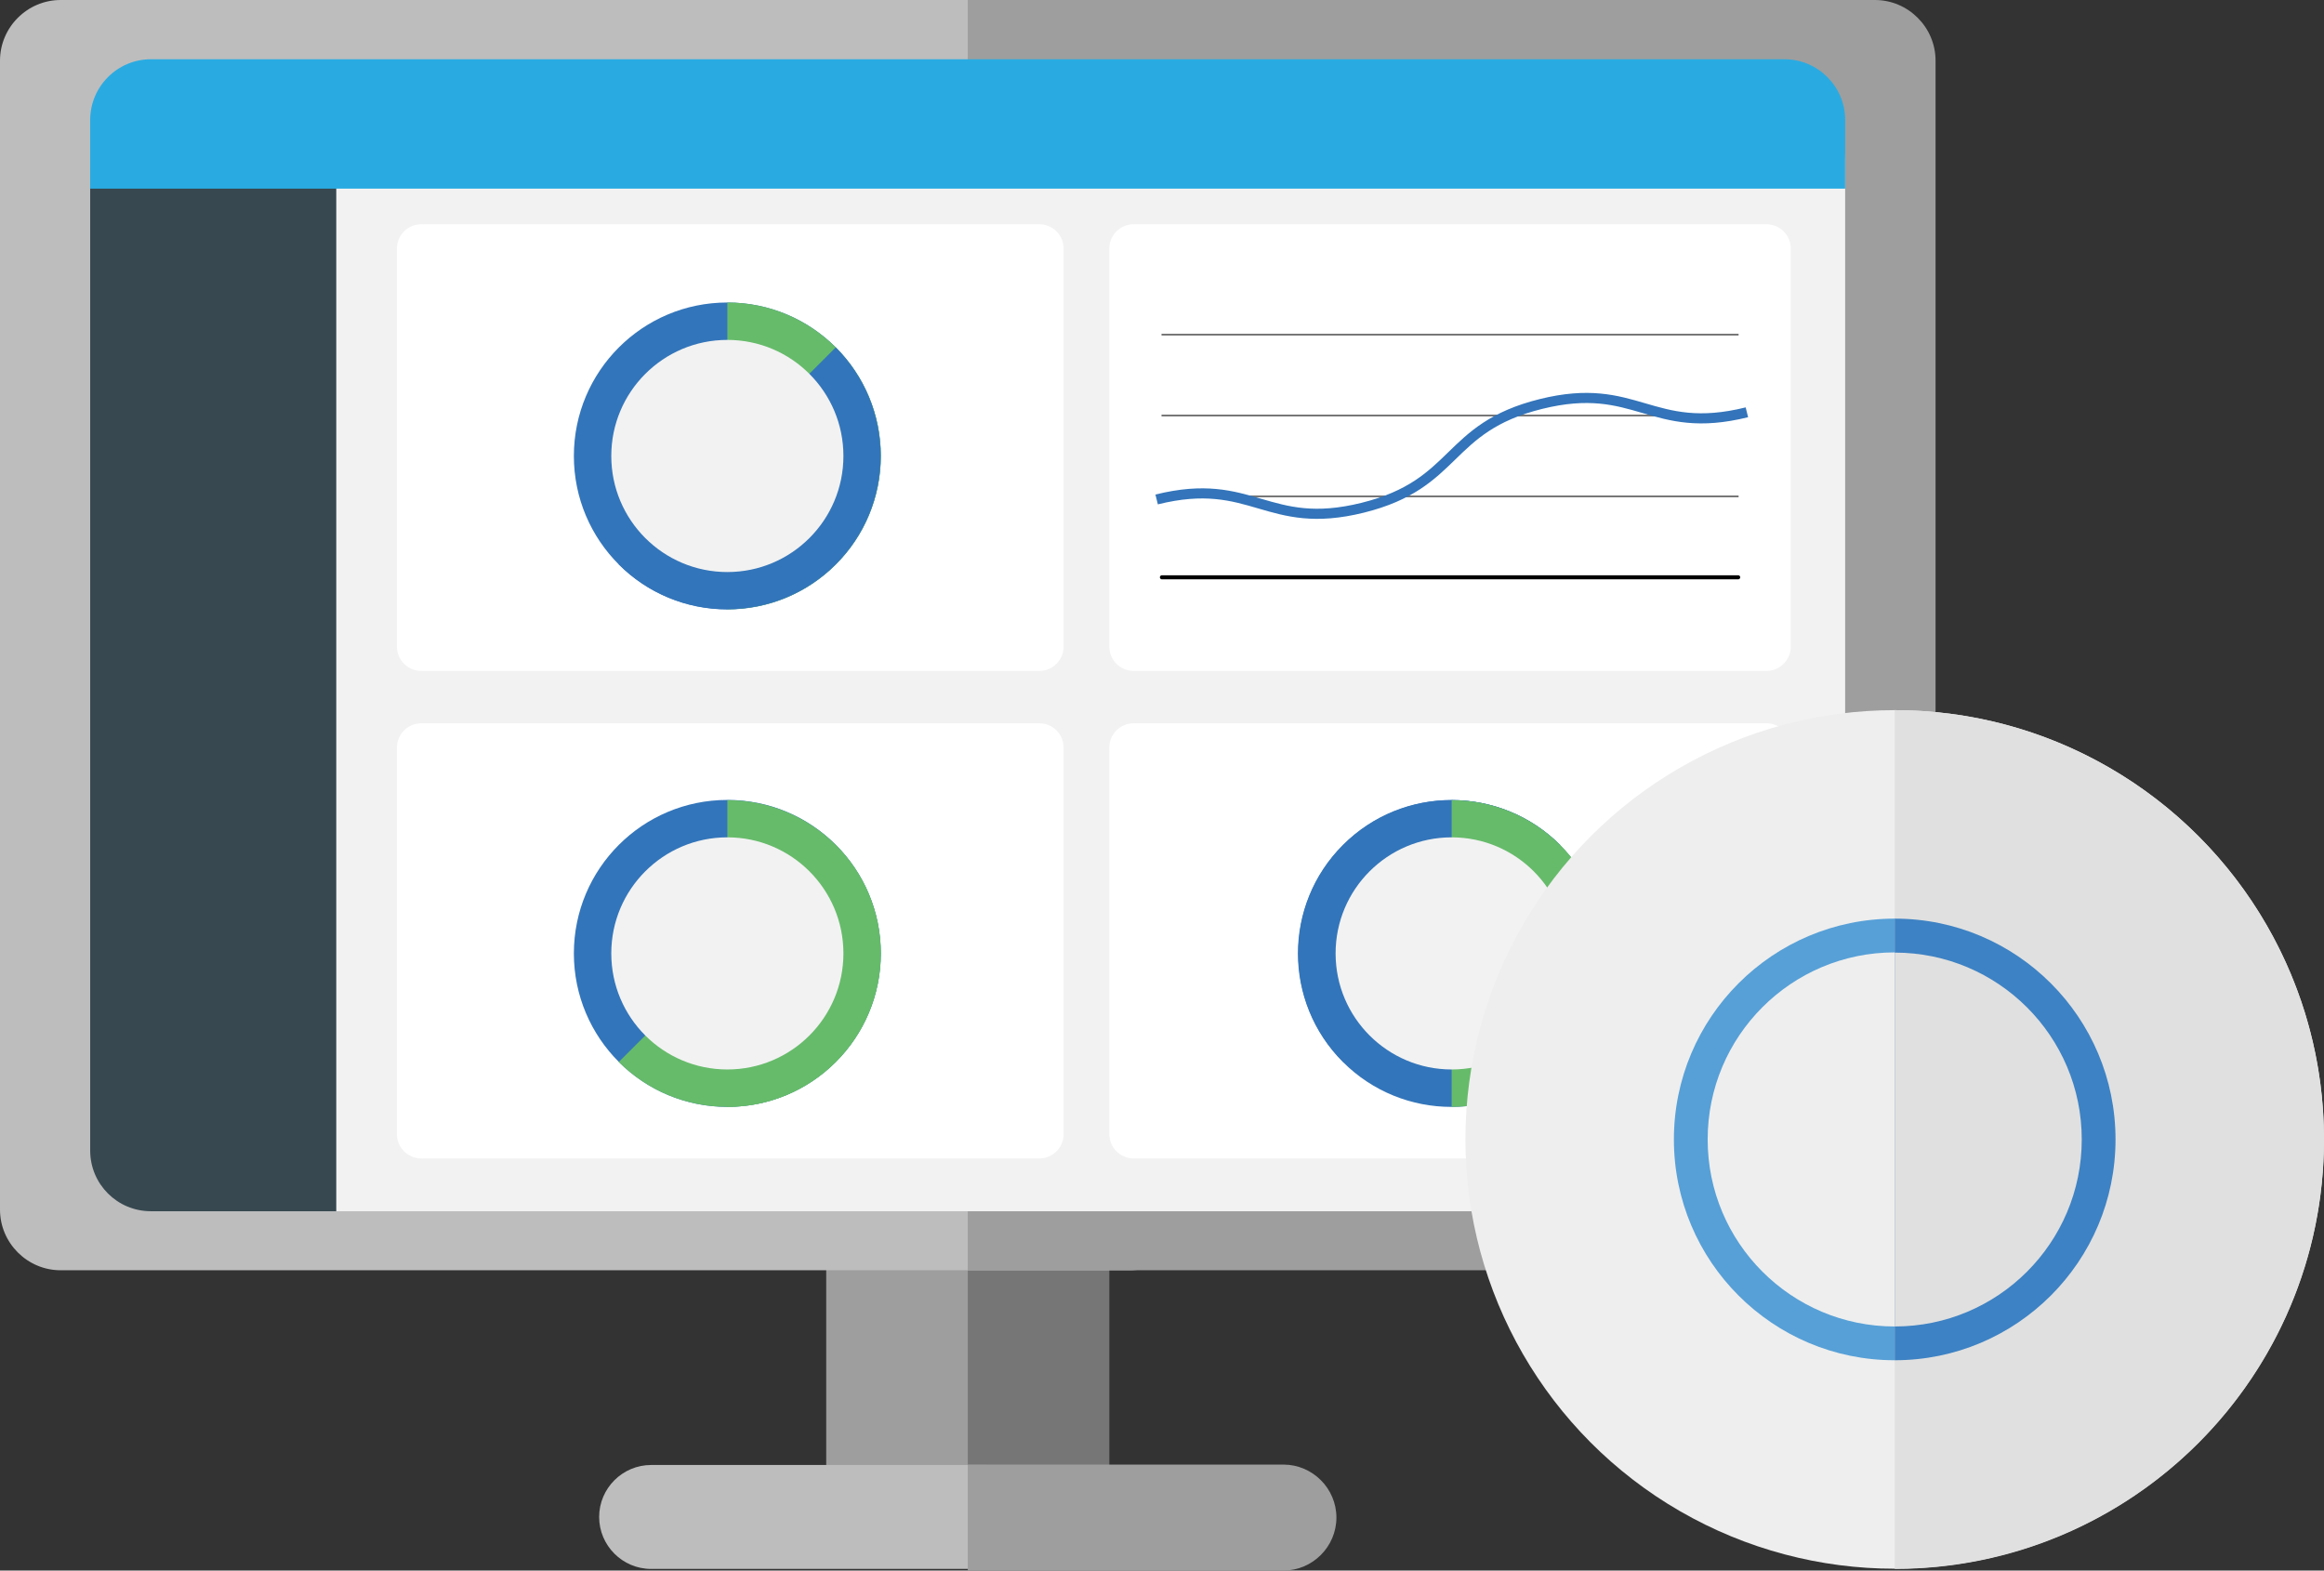 <svg xmlns="http://www.w3.org/2000/svg" xmlns:xlink="http://www.w3.org/1999/xlink" x="0" y="0" version="1.1" viewBox="0 0 1149.3 776.7" xml:space="preserve" style="enable-background:new 0 0 1149.3 776.7"><rect x="0" y="0" width="1149.3" height="776.7" fill="#333333" stroke="none"/><style type="text/css">.st0{fill:#9e9e9e}.st1{fill:#767677}.st2{fill:#bdbdbd}.st3{fill:#f2f2f2}.st4{fill:#374850}.st5{fill:#fff}.st6{fill:#3375ba}.st7{fill:#66bb6a}.st8{fill:#29abe2}.st10,.st9{fill:none;stroke:#000;stroke-linecap:round;stroke-linejoin:round}.st9{stroke-width:2}.st10{stroke-width:.5}.st11{fill:none;stroke:#3374ba;stroke-width:5;stroke-miterlimit:10}.st12{fill:#eee}.st13{fill:#57a0d7}.st14{fill:#e0e0e0}.st15{fill:#3d82c4}</style><g id="pc"><rect width="85.4" height="120.8" x="408.6" y="611.2" class="st0"/><rect width="70" height="120.8" x="478.6" y="611.2" class="st1"/><path d="M487.9,775.9H322c-14.2,0-25.7-11.6-25.7-25.7v0c0-14.2,11.6-25.7,25.7-25.7h165.9c14.2,0,25.7,11.6,25.7,25.7 v0C513.6,764.3,502,775.9,487.9,775.9z" class="st2"/><path d="M478.6,776.7h156.1c14.4,0,26.2-11.8,26.2-26.2v0c0-14.4-11.8-26.2-26.2-26.2H478.6V776.7z" class="st0"/><path d="M558.7,628.2H30c-16.5,0-30-13.5-30-30V30C0,13.5,13.5,0,30,0h528.7c16.5,0,30,13.5,30,30v568.2 C588.7,614.8,575.2,628.2,558.7,628.2z" class="st2"/><path d="M927.2,628.2H478.6V0h448.6c16.5,0,30,13.5,30,30v568.2C957.2,614.8,943.7,628.2,927.2,628.2z" class="st0"/><path d="M882.5,599H93.6c-16.5,0-30-13.5-30-30V81.1c0-16.5,13.5-30,30-30h788.9c16.5,0,30,13.5,30,30V569 C912.5,585.5,899,599,882.5,599z" class="st3"/><path d="M166.3,599H74.6c-16.6,0-30-13.4-30-30V83.6h121.7V599z" class="st4"/><path d="M514,572.9H208.3c-6.6,0-12-5.4-12-12V369.7c0-6.6,5.4-12,12-12H514c6.6,0,12,5.4,12,12v191.3 C526,567.5,520.6,572.9,514,572.9z" class="st5"/><path d="M873.6,572.9h-313c-6.6,0-12-5.4-12-12V369.7c0-6.6,5.4-12,12-12h313c6.6,0,12,5.4,12,12v191.3 C885.6,567.5,880.2,572.9,873.6,572.9z" class="st5"/><circle cx="359.7" cy="471.5" r="75.9" class="st6"/><path d="M359.7,395.7v151.7c41.9,0,75.9-34,75.9-75.9S401.6,395.7,359.7,395.7z" class="st7"/><path d="M413.3,417.9L306,525.2c29.6,29.6,77.7,29.6,107.3,0C442.9,495.5,442.9,447.5,413.3,417.9z" class="st7"/><ellipse cx="717.9" cy="471.5" class="st6" rx="75.9" ry="75.9" transform="matrix(0.707 -0.707 0.707 0.707 -123.145 645.729)"/><path d="M664.3,525.2l107.3-107.3c-29.6-29.6-77.7-29.6-107.3,0C634.6,447.5,634.6,495.5,664.3,525.2z" class="st6"/><path d="M717.9,395.7v151.7c41.9,0,75.9-34,75.9-75.9C793.8,429.6,759.8,395.7,717.9,395.7z" class="st7"/><path d="M882.5,29.3H74.6c-16.5,0-30,13.5-30,30v34h867.9v-34C912.5,42.8,899,29.3,882.5,29.3z" class="st8"/><path d="M514,331.8H208.3c-6.6,0-12-5.4-12-12V122.9c0-6.6,5.4-12,12-12H514c6.6,0,12,5.4,12,12v196.9 C526,326.4,520.6,331.8,514,331.8z" class="st5"/><path d="M873.6,331.8h-313c-6.6,0-12-5.4-12-12V122.9c0-6.6,5.4-12,12-12h313c6.6,0,12,5.4,12,12v196.9 C885.6,326.4,880.2,331.8,873.6,331.8z" class="st5"/><circle cx="359.7" cy="225.5" r="75.9" class="st6"/><path d="M359.7,149.6v151.7c41.9,0,75.9-34,75.9-75.9C435.5,183.6,401.6,149.6,359.7,149.6z" class="st7"/><path d="M413.3,171.8L306,279.1c29.6,29.6,77.7,29.6,107.3,0C442.9,249.5,442.9,201.5,413.3,171.8z" class="st6"/><circle cx="359.7" cy="225.5" r="57.4" class="st3"/><circle cx="359.7" cy="471.5" r="57.4" class="st3"/><circle cx="717.9" cy="471.5" r="57.4" class="st3"/><line x1="574.6" x2="859.6" y1="285.5" y2="285.5" class="st9"/><line x1="574.6" x2="859.6" y1="245.5" y2="245.5" class="st10"/><line x1="574.6" x2="859.6" y1="205.5" y2="205.5" class="st10"/><line x1="574.6" x2="859.6" y1="165.5" y2="165.5" class="st10"/><path d="M572,247c47.5-11.8,54.4,15.9,101.9,4.1c47.5-11.8,40.6-39.5,88.1-51.3c47.5-11.8,54.4,15.9,101.9,4.1" class="st11"/></g><g id="ap"><g><circle cx="937" cy="563.5" r="212.3" class="st12"/><circle cx="937" cy="563.5" r="109.2" class="st13"/><circle cx="937" cy="563.5" r="92.5" class="st12"/><path d="M937,351.2v424.7c117.3,0,212.3-95.1,212.3-212.3S1054.2,351.2,937,351.2z" class="st14"/><path d="M937,454.3v218.4c60.3,0,109.2-48.9,109.2-109.2C1046.2,503.2,997.3,454.3,937,454.3z" class="st15"/><path d="M937,471.1V656c51.1,0,92.5-41.4,92.5-92.5S988,471.1,937,471.1z" class="st14"/></g></g></svg>